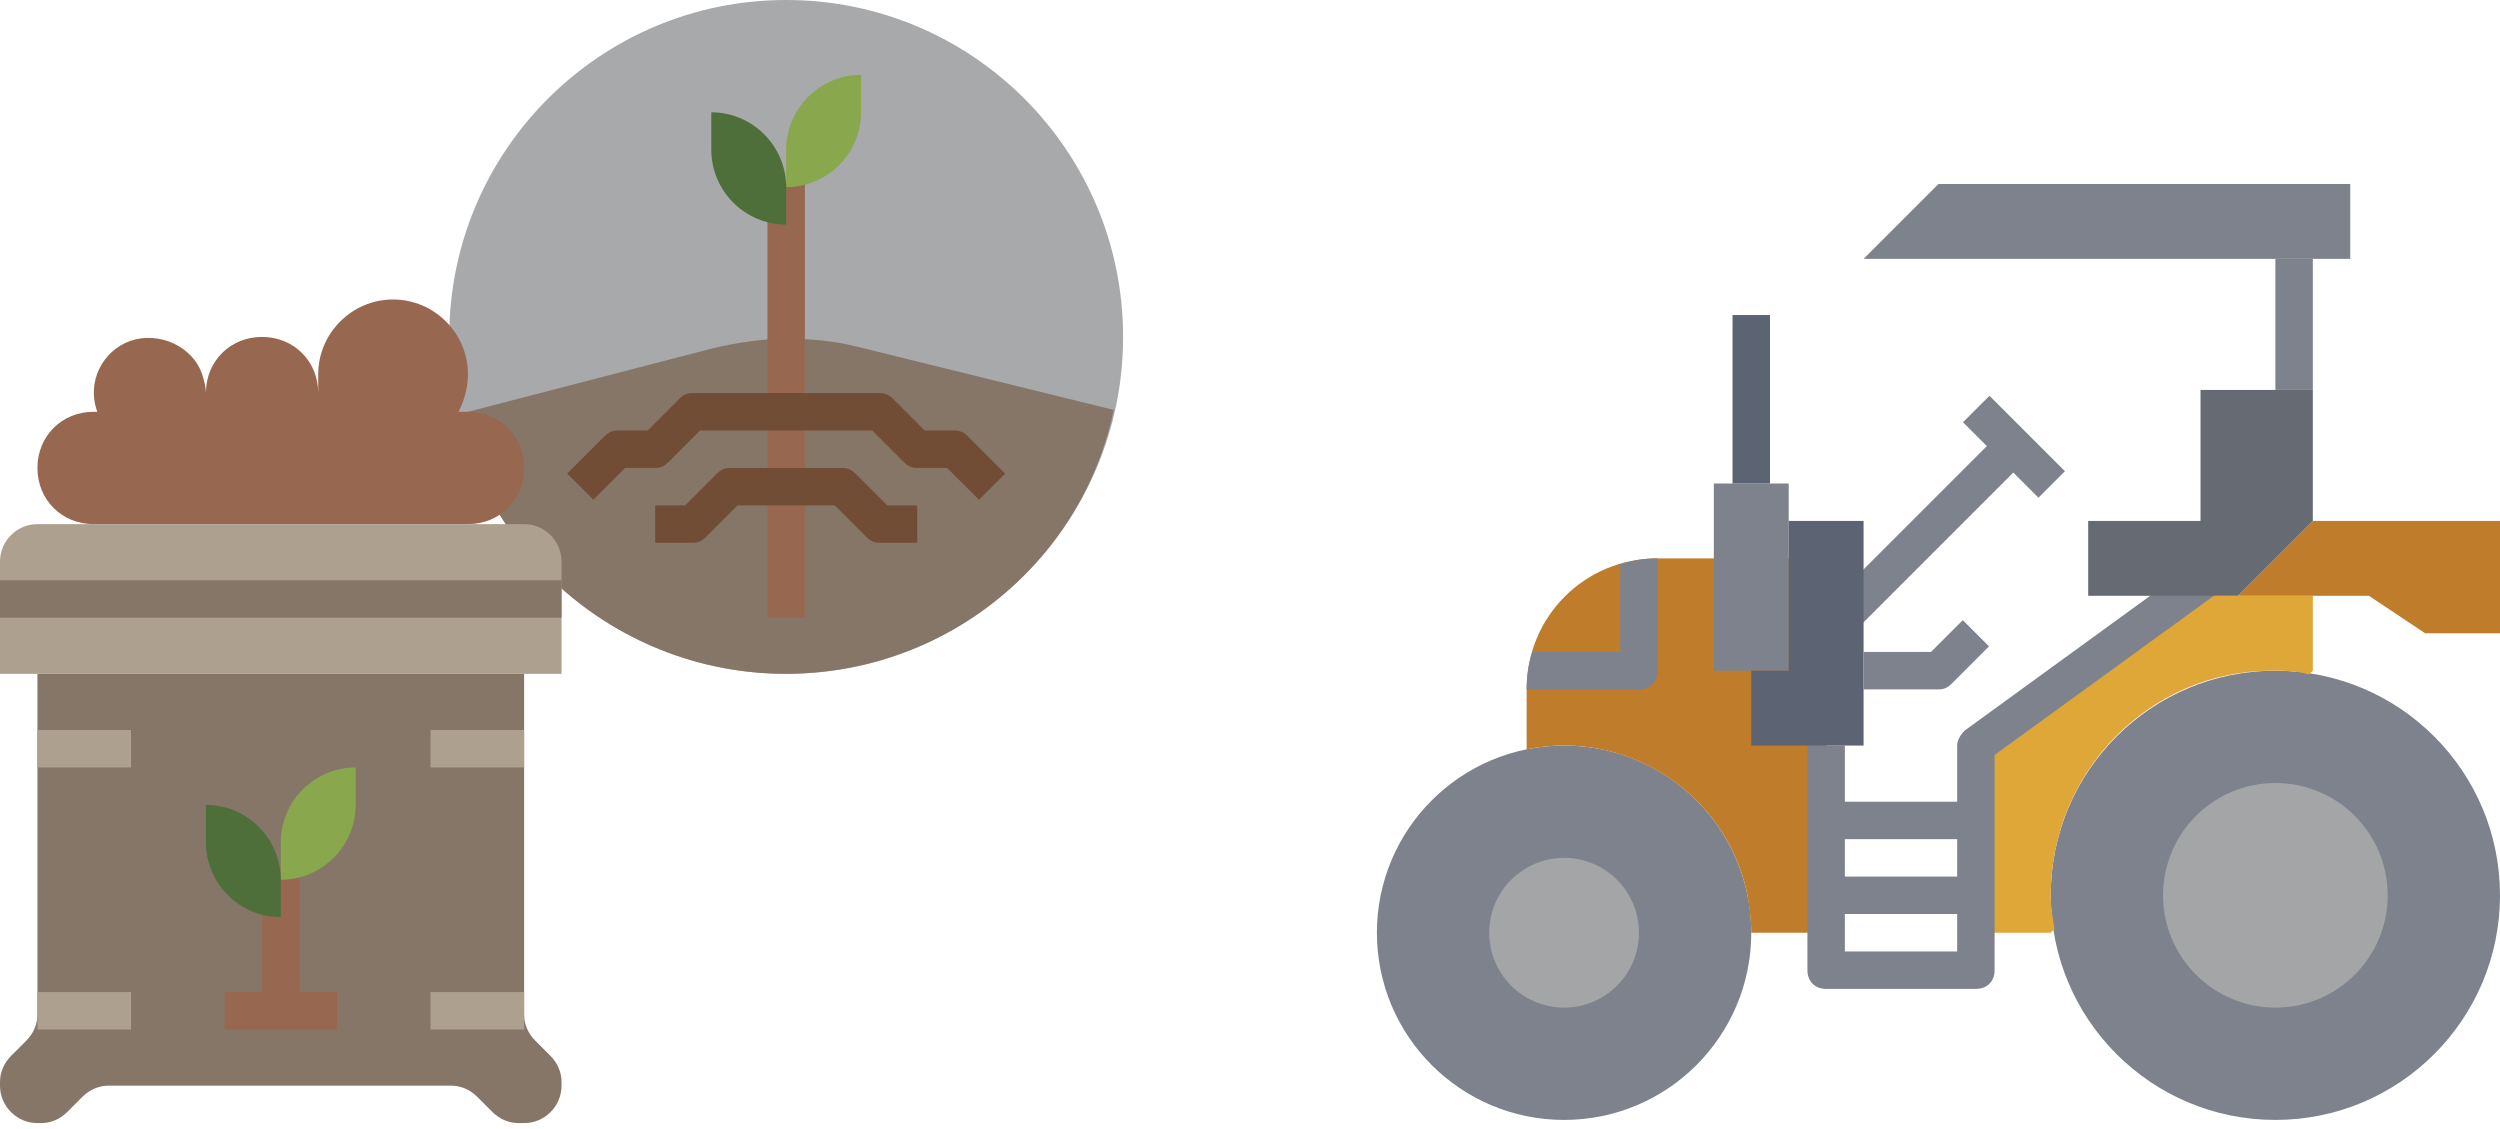 <svg width="197" height="89" viewBox="0 0 197 89" fill="none" xmlns="http://www.w3.org/2000/svg">
<path d="M5.9 0V53.69C5.9 55.165 5.31 56.64 4.13 57.82L1.77 60.18C0.59 61.36 0 62.835 0 64.31V64.9C0 68.145 2.655 70.8 5.9 70.8H6.49C7.965 70.8 9.44 70.21 10.62 69.03L12.98 66.67C14.16 65.49 15.635 64.9 17.11 64.9H71.095C72.57 64.9 74.045 65.49 75.225 66.67L77.585 69.03C78.765 70.21 80.24 70.8 81.715 70.8H82.6C85.845 70.8 88.5 68.145 88.5 64.9V64.31C88.5 62.835 87.91 61.36 86.73 60.18L84.37 57.82C83.19 56.64 82.6 55.165 82.6 53.69V0" transform="translate(0 53.1) scale(0.5)" fill="#867668"/>
<path d="M53.1 106.2C82.426 106.2 106.2 82.426 106.2 53.1C106.2 23.774 82.426 0 53.1 0C23.774 0 0 23.774 0 53.1C0 82.426 23.774 106.2 53.1 106.2Z" transform="translate(35.4) scale(0.5)" fill="#A7A9AB"/>
<path d="M0 12.095C6.785 40.71 35.4 58.115 64.015 51.33C83.78 46.61 99.12 30.975 103.25 11.21L62.54 1.18C59 0.295 55.46 1.12534e-06 51.92 1.12534e-06H51.625C47.79 1.12534e-06 43.955 0.59 40.12 1.475L1.475 11.505L0 12.095Z" transform="translate(36.138 26.698) scale(0.5)" fill="#867668"/>
<path d="M8.85 35.4C3.835 35.4 0 31.565 0 26.55C0 21.535 3.835 17.7 8.85 17.7H9.44C7.67 12.98 10.325 7.965 14.75 6.49C19.175 5.015 24.485 7.375 25.96 11.8C26.255 12.685 26.55 13.865 26.55 14.75C26.55 9.735 30.385 5.9 35.4 5.9C40.415 5.9 44.25 9.735 44.25 14.75V11.8C44.25 5.31 49.56 0 56.05 0C62.54 0 67.85 5.31 67.85 11.8C67.85 13.865 67.26 15.93 66.375 17.7H67.85C72.865 17.7 76.7 21.535 76.7 26.55C76.7 31.565 72.865 35.4 67.85 35.4H8.85Z" transform="translate(2.95 23.6) scale(0.5)" fill="#976750"/>
<path d="M88.5 23.6V5.9C88.5 2.655 85.845 0 82.6 0H5.9C2.655 0 0 2.655 0 5.9V23.6H88.5Z" transform="translate(0 41.3) scale(0.5)" fill="#ADA08F"/>
<path d="M5.9 -2.25067e-06H0V21.24H5.9V-2.25067e-06Z" transform="translate(20.65 69.03) scale(0.5)" fill="#976750"/>
<path d="M17.7 0H0V5.9H17.7V0Z" transform="translate(17.7 78.175) scale(0.5)" fill="#976750"/>
<path d="M14.75 0H0V5.9H14.75V0Z" transform="translate(2.95 57.525) scale(0.5)" fill="#ADA08F"/>
<path d="M14.75 0H0V5.9H14.75V0Z" transform="translate(33.925 57.525) scale(0.5)" fill="#ADA08F"/>
<path d="M14.75 0H0V5.9H14.75V0Z" transform="translate(2.95 78.175) scale(0.5)" fill="#ADA08F"/>
<path d="M14.75 0H0V5.9H14.75V0Z" transform="translate(33.925 78.175) scale(0.5)" fill="#ADA08F"/>
<path d="M88.5 0H0V5.9H88.5V0Z" transform="translate(0 45.725) scale(0.5)" fill="#867668"/>
<path d="M5.9 0H0V68.44H5.9V0Z" transform="translate(60.475 14.455) scale(0.5)" fill="#976750"/>
<path d="M64.9 16.815L59.885 11.8H55.165C54.28 11.8 53.69 11.505 53.1 10.915L48.085 5.9H20.945L15.93 10.915C15.34 11.505 14.75 11.8 13.865 11.8H9.145L4.13 16.815L-2.25067e-06 12.685L5.9 6.785C6.49 6.195 7.08 5.9 7.965 5.9H12.685L17.7 0.885C18.29 0.295 18.88 0 19.765 0H49.265C50.15 0 50.74 0.295 51.33 0.885L56.345 5.9H61.065C61.95 5.9 62.54 6.195 63.13 6.785L69.03 12.685L64.9 16.815Z" transform="translate(44.692 30.975) scale(0.5)" fill="#724D35"/>
<path d="M41.3 11.8H35.4C34.515 11.8 33.925 11.505 33.335 10.915L28.32 5.9H12.98L7.965 10.915C7.375 11.505 6.785 11.8 5.9 11.8H0V5.9H4.72L9.735 0.885C10.325 0.295 10.915 0 11.8 0H29.5C30.385 0 30.975 0.295 31.565 0.885L36.58 5.9H41.3V11.8Z" transform="translate(51.625 36.875) scale(0.5)" fill="#724D35"/>
<path d="M0 17.7V11.8C0 5.31 5.31 0 11.8 0V5.9C11.8 12.39 6.49 17.7 0 17.7Z" transform="translate(61.95 5.9) scale(0.5)" fill="#89A74D"/>
<path d="M0 0C6.49 0 11.8 5.31 11.8 11.8V17.7C5.31 17.7 0 12.39 0 5.9V0Z" transform="translate(56.05 8.85) scale(0.5)" fill="#4E6F3A"/>
<path d="M0 17.7V11.8C0 5.31 5.31 0 11.8 0V5.9C11.8 12.39 6.49 17.7 0 17.7Z" transform="translate(22.125 60.475) scale(0.5)" fill="#89A74D"/>
<path d="M0 0C6.49 0 11.8 5.31 11.8 11.8V17.7C5.31 17.7 0 12.39 0 5.9V0Z" transform="translate(16.225 63.425) scale(0.5)" fill="#4E6F3A"/>
<path d="M37.465 0H-2.47574e-06V5.9H37.465V0Z" transform="translate(159.626 36.26) scale(0.5) rotate(135)" fill="#7D828C"/>
<path d="M29.5 59C45.792 59 59 45.792 59 29.5C59 13.208 45.792 0 29.5 0C13.208 0 0 13.208 0 29.5C0 45.792 13.208 59 29.5 59Z" transform="translate(108.5 58.75) scale(0.5)" fill="#7D828C"/>
<path d="M20.65 0C9.145 0 0 9.145 0 20.65V30.09C15.93 26.845 31.565 37.17 34.81 53.1C35.105 55.165 35.4 56.935 35.4 59H47.2V0H20.65Z" transform="translate(120.3 44) scale(0.5)" fill="#BF7D2C"/>
<path d="M11.8 23.6C18.317 23.6 23.6 18.317 23.6 11.8C23.6 5.283 18.317 0 11.8 0C5.283 0 0 5.283 0 11.8C0 18.317 5.283 23.6 11.8 23.6Z" transform="translate(117.35 67.6) scale(0.5)" fill="#A4A5A6"/>
<path d="M11.8 0H0V29.5H11.8V0Z" transform="translate(135.05 38.1) scale(0.5)" fill="#7D828C"/>
<path d="M5.9 0H0V26.55H5.9V0Z" transform="translate(136.525 24.825) scale(0.5)" fill="#5C6373"/>
<path d="M0 11.8H76.7V0H11.8L0 11.8Z" transform="translate(146.85 14.5) scale(0.5)" fill="#7D828C"/>
<path d="M35.4 70.8C54.951 70.8 70.8 54.951 70.8 35.4C70.8 15.849 54.951 0 35.4 0C15.849 0 0 15.849 0 35.4C0 54.951 15.849 70.8 35.4 70.8Z" transform="translate(161.6 52.85) scale(0.5)" fill="#7D828C"/>
<path d="M11.8 47.2C11.8 27.73 27.435 11.8 46.61 11.8C48.675 11.8 50.445 11.8 52.51 12.39L53.1 11.8V0H32.45L0 23.6V53.1H11.8L12.39 52.51C12.095 50.74 11.8 48.97 11.8 47.2Z" transform="translate(155.7 46.95) scale(0.5)" fill="#DFA738"/>
<path d="M20.65 11.8L29.5 17.7H41.3V0H11.8L0 11.8H20.65Z" transform="translate(176.35 41.05) scale(0.5)" fill="#BF7D2C"/>
<path d="M26.55 68.145H2.95C1.18 68.145 0 66.965 0 65.195V29.795H5.9V62.245H23.6V29.795C23.6 28.91 24.19 28.025 24.78 27.435L62.54 -1.12534e-06L66.08 4.72L29.5 31.27V65.195C29.5 66.965 28.32 68.145 26.55 68.145Z" transform="translate(142.425 43.852) scale(0.5)" fill="#7D828C"/>
<path d="M17.7 35.4C27.475 35.4 35.4 27.475 35.4 17.7C35.4 7.925 27.475 0 17.7 0C7.925 0 0 7.925 0 17.7C0 27.475 7.925 35.4 17.7 35.4Z" transform="translate(170.45 61.7) scale(0.5)" fill="#A4A5A6"/>
<path d="M20.65 0V17.7C20.65 19.47 19.47 20.65 17.7 20.65H0C0 18.585 0.295 16.52 0.885 14.75H14.75V0.885C16.815 0.295 18.585 0 20.65 0Z" transform="translate(120.3 44) scale(0.5)" fill="#7D828C"/>
<path d="M0 23.6V35.4H17.7V0H5.9V23.6H0Z" transform="translate(138 41.05) scale(0.5)" fill="#5C6373"/>
<path d="M5.9 0H3.78113e-06V16.815H5.9V0Z" transform="translate(162.716 37.132) scale(0.5) rotate(135)" fill="#7D828C"/>
<path d="M0 32.45V20.65H17.7V0H35.4V20.65L23.6 32.45H0Z" transform="translate(164.55 30.725) scale(0.5)" fill="#656A73"/>
<path d="M23.6 0H0V5.9H23.6V0Z" transform="translate(143.899 63.175) scale(0.5)" fill="#7D828C"/>
<path d="M23.6 0H0V5.9H23.6V0Z" transform="translate(143.899 69.075) scale(0.5)" fill="#7D828C"/>
<path d="M11.8 10.915H0V5.015H10.62L15.635 -2.25067e-06L19.765 4.13L13.865 10.03C13.275 10.62 12.685 10.915 11.8 10.915Z" transform="translate(146.85 48.867) scale(0.5)" fill="#7D828C"/>
<path d="M5.9 0H0V20.65H5.9V0Z" transform="translate(179.3 20.4) scale(0.5)" fill="#7D828C"/>
</svg>
